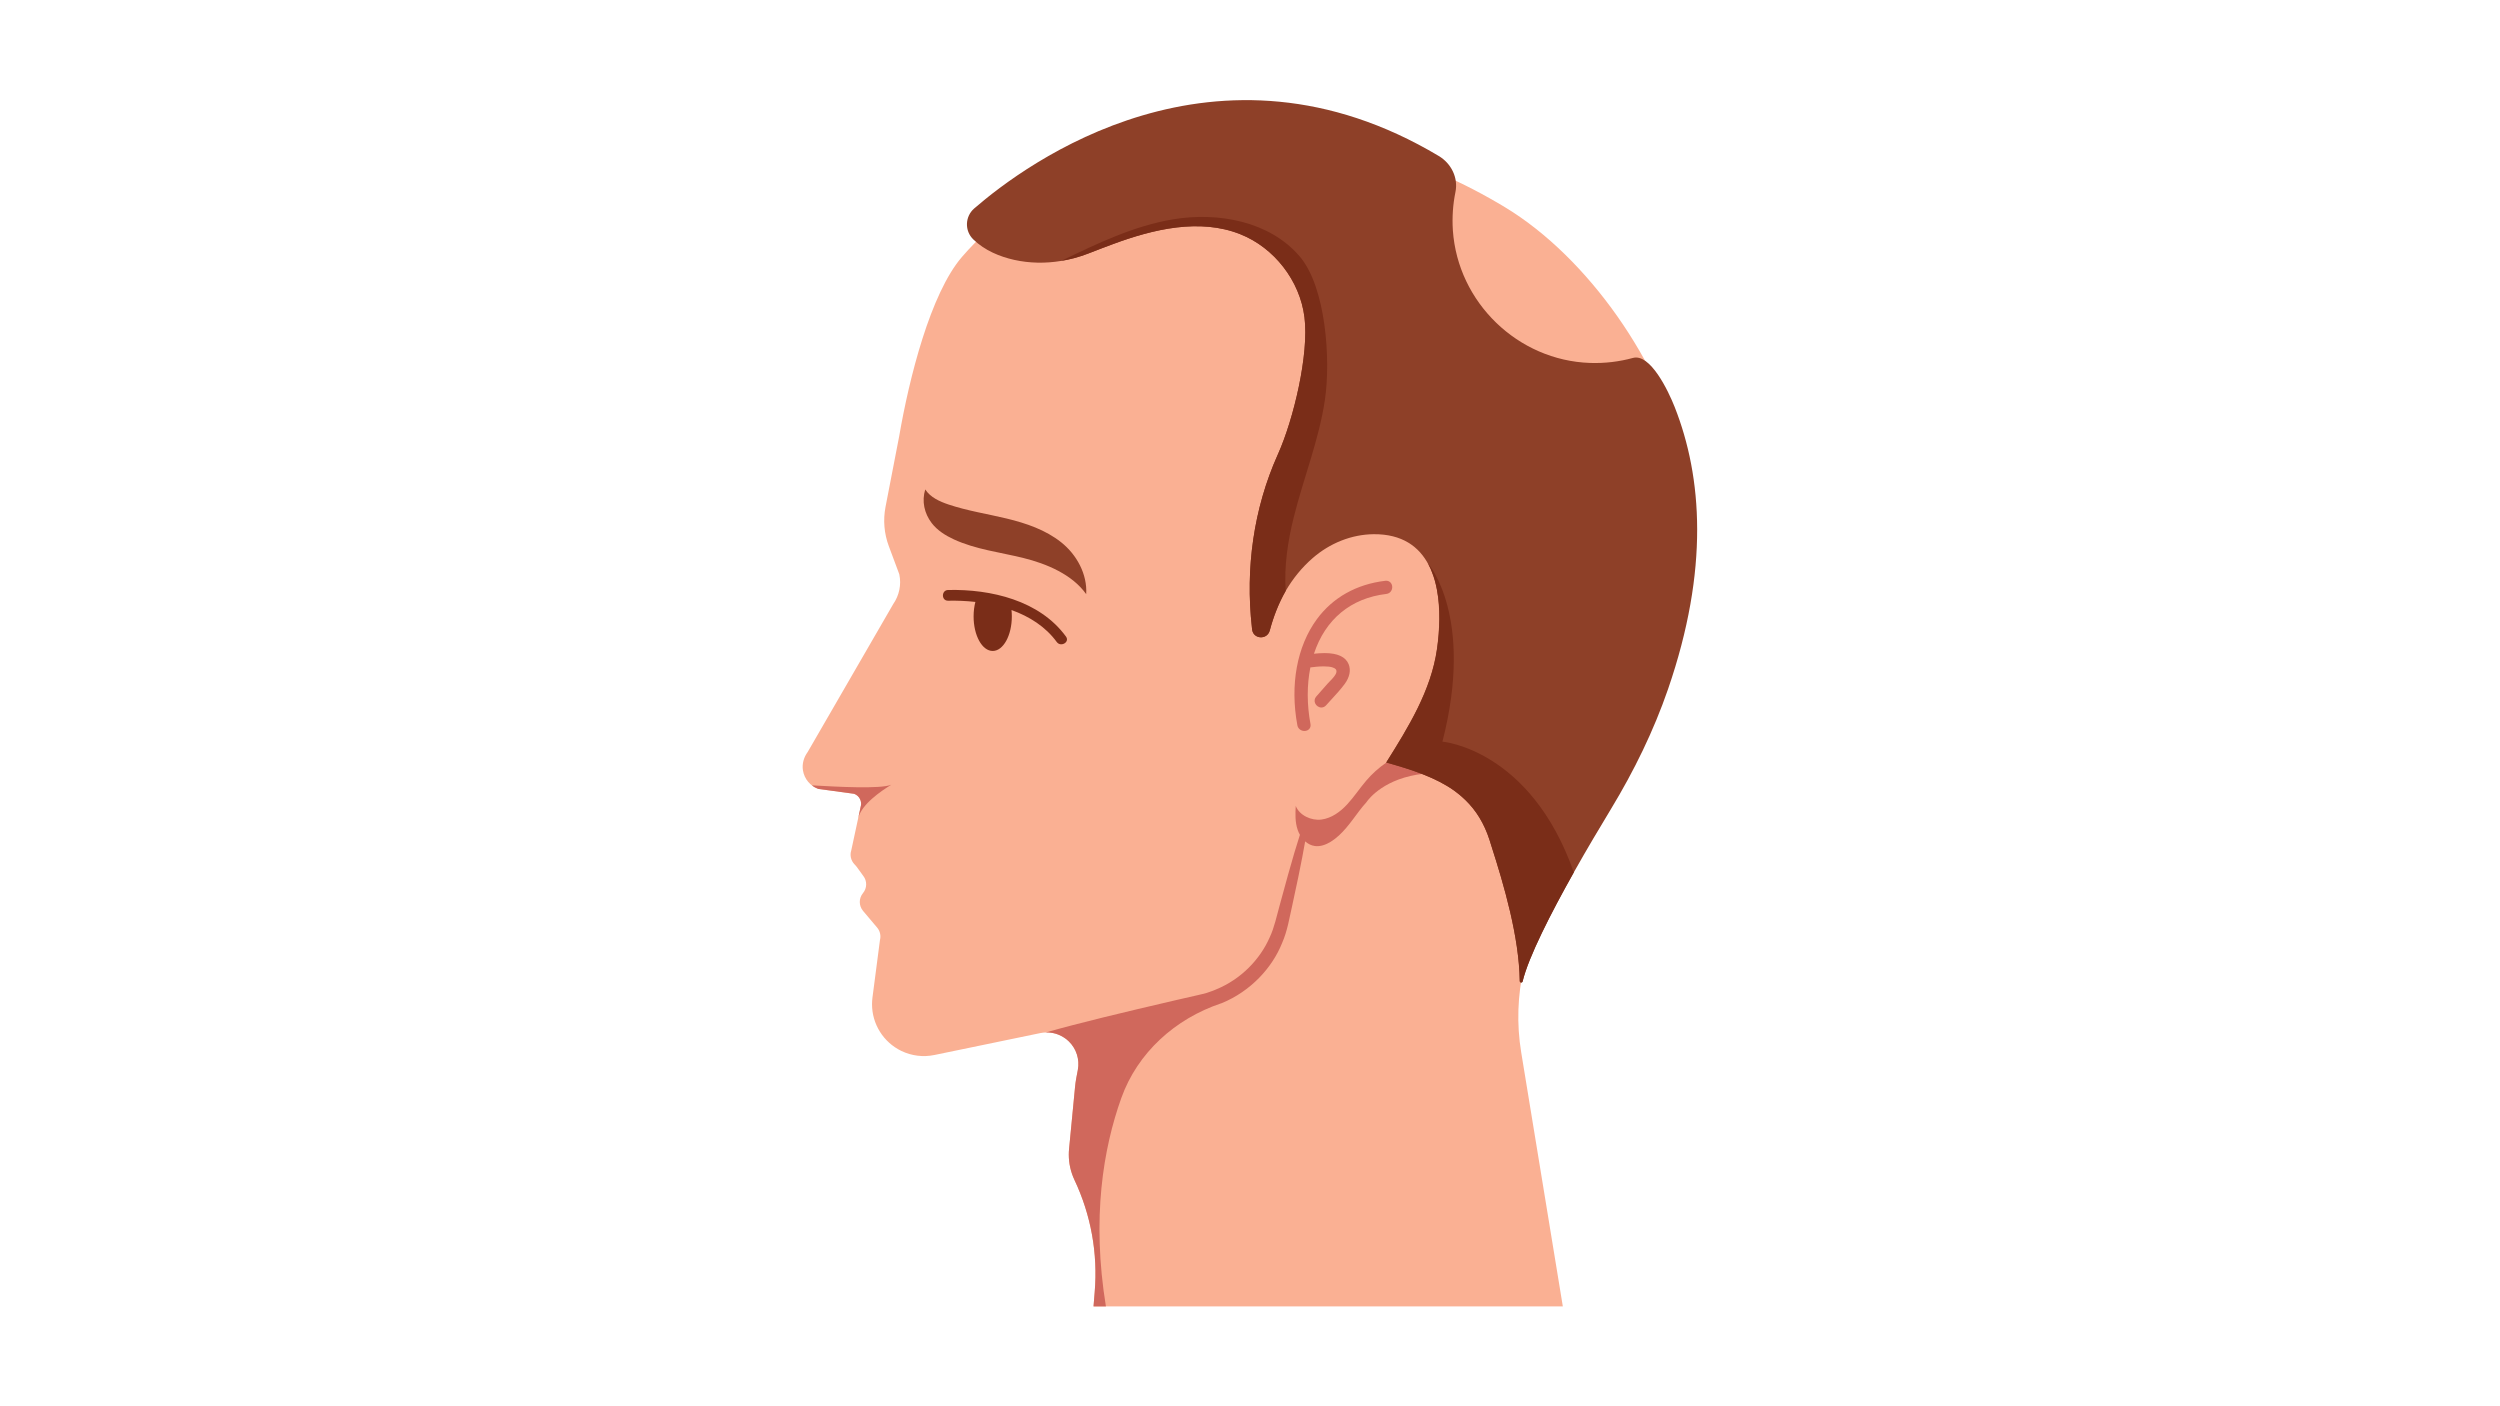 <svg xmlns="http://www.w3.org/2000/svg" xmlns:xlink="http://www.w3.org/1999/xlink" width="1920" zoomAndPan="magnify" viewBox="0 0 1440 810" height="1080" preserveAspectRatio="xMidYMid meet" version="1.0"><defs><clipPath id="7d635b25eb"><path d="M 462.332 76.09 L 973 76.09 L 973 752.492 L 462.332 752.492 Z M 462.332 76.09 " clip-rule="nonzero"/></clipPath><clipPath id="2ed69b7e2c"><path d="M 602.152 435.324 L 841.609 435.324 L 841.609 752.492 L 602.152 752.492 Z M 602.152 435.324 " clip-rule="nonzero"/></clipPath><clipPath id="2bcb338b54"><path d="M 556.941 57.668 L 977.562 57.668 L 977.562 565.953 L 556.941 565.953 Z M 556.941 57.668 " clip-rule="nonzero"/></clipPath></defs><g clip-path="url(#7d635b25eb)"><path fill="#fab093" d="M 897.652 512.828 C 878.555 539.926 870.844 573.445 876.211 606.137 L 900.191 752.492 L 629.871 752.492 L 630.559 744.27 C 632.441 722.055 628.414 699.758 618.906 679.629 C 616.738 675.062 615.625 670.094 615.625 665.066 C 615.625 663.953 615.684 662.867 615.797 661.754 L 619.25 625.949 C 619.566 622.637 620.25 619.414 620.852 616.156 C 621.938 610.246 620.051 604.082 615.625 599.797 C 612.199 596.484 607.629 594.688 602.949 594.688 C 601.723 594.688 600.465 594.801 599.238 595.055 L 584.051 598.199 L 573.973 600.285 L 573.887 600.309 L 538.23 607.676 C 531.781 609.02 525.098 608.191 519.164 605.336 C 508.77 600.285 502.289 589.805 502.289 578.469 C 502.289 577.184 502.375 575.871 502.543 574.559 L 506.855 541.465 C 507.512 538.984 506.914 536.301 505.258 534.328 L 497.094 524.648 C 494.641 521.707 494.609 517.426 497.062 514.457 C 499.492 511.543 499.492 507.434 497.293 504.578 L 497.238 504.52 L 493.523 499.379 C 493.098 498.781 492.582 498.293 492.098 497.75 C 490.125 495.641 489.414 492.613 490.328 489.816 L 495.691 464.863 C 496.723 461.723 495.066 458.324 491.953 457.211 L 471.371 454.441 C 466.805 452.785 463.32 448.785 462.492 443.734 C 461.895 439.992 462.977 436.195 465.234 433.141 L 514.535 347.887 C 517.961 342.945 519.246 336.809 518.02 330.926 C 517.961 330.812 517.961 330.695 517.934 330.613 L 511.949 314.566 C 509.254 307.34 508.602 299.512 510.066 291.941 L 517.934 251.266 C 523.645 218.086 535.891 169 554.191 147.871 C 591.129 105.215 649.625 80.578 705.922 77.066 C 762.25 73.555 818.887 90.23 867.133 119.52 C 915.125 148.676 956.828 209.324 969.707 263.973 C 980.469 309.656 962.77 394.453 942.672 436.852 C 929.855 463.977 914.582 488.816 897.652 512.828 " fill-opacity="1" fill-rule="nonzero"/></g><g clip-path="url(#2ed69b7e2c)"><path fill="#d0685c" d="M 803.152 436.953 C 802.086 437.324 800.973 437.777 799.941 438.312 C 799.898 438.355 799.859 438.355 799.859 438.355 C 799.281 438.723 798.75 439.098 798.211 439.465 C 794.047 442.352 790.262 445.77 786.965 449.641 C 783.133 454.094 779.957 459.035 775.965 463.324 C 772.008 467.609 766.98 471.277 761.172 472.059 C 755.363 472.84 748.445 469.668 746.344 464.188 C 746.094 468.969 745.934 473.457 747.457 477.992 C 747.781 478.984 748.227 479.945 748.746 480.867 C 746.883 486.59 744.566 494.375 741.938 503.785 C 740.449 509.141 738.887 514.949 737.195 521.09 C 736.371 524.18 735.508 527.438 734.602 530.773 C 733.734 533.824 732.75 536.996 731.266 540.086 C 725.828 552.488 714.906 564.023 700.449 569.914 C 698.676 570.742 696.781 571.277 695.008 571.934 C 693.074 572.391 691.383 572.926 689.324 573.336 C 685.781 574.16 682.281 574.945 678.859 575.727 C 678.41 575.848 677.996 575.93 677.586 576.016 C 669.961 577.785 662.547 579.559 655.461 581.207 C 641.328 584.543 628.68 587.676 618.051 590.434 C 612.078 592 606.805 593.402 602.23 594.719 C 602.48 594.68 602.684 594.68 602.93 594.68 C 606.434 594.68 609.812 595.668 612.734 597.566 C 613.766 598.184 614.758 598.965 615.621 599.832 C 620.027 604.074 621.922 610.254 620.852 616.148 C 620.234 619.402 619.535 622.656 619.246 625.953 L 615.789 661.758 C 615.664 662.871 615.621 663.941 615.621 665.055 C 615.621 670.082 616.734 675.027 618.875 679.641 C 628.391 699.746 632.43 722.039 630.535 744.25 L 629.875 752.488 L 637.004 752.488 C 628.723 701.562 635.48 661.551 645.859 632.508 C 655.215 606.301 676.922 586.809 703.289 577.949 C 703.496 577.91 703.621 577.867 703.703 577.828 C 720.348 570.988 732.75 557.516 738.477 543.219 C 740.039 539.672 741.07 536.047 741.938 532.504 C 742.68 529.168 743.418 525.91 744.078 522.738 C 745.395 516.516 746.672 510.664 747.824 505.188 C 749.5 497.094 750.816 490.168 751.773 484.633 C 753.359 486.027 755.238 487.031 757.344 487.305 C 760.559 487.754 763.77 486.52 766.531 484.832 C 773.367 480.59 777.984 473.625 782.844 467.199 C 784.203 465.426 785.605 463.652 787.129 462.004 C 787.129 462.004 787.129 462.004 787.172 461.965 C 787.172 461.922 787.211 461.883 787.254 461.797 C 788.406 460.152 797.637 448.035 820.293 445.645 C 820.332 445.645 820.332 445.645 820.332 445.645 C 826.43 444.988 833.438 445.07 841.555 446.184 C 841.555 446.184 820.418 431.184 803.152 436.953 " fill-opacity="1" fill-rule="nonzero"/></g><path fill="#d0685c" d="M 751.348 421.043 C 749.684 421.043 747.703 420.016 747.281 417.758 C 742.953 394.512 747.055 372.23 758.535 356.629 C 767.727 344.137 781.352 336.496 797.941 334.535 L 798.434 334.5 C 800.363 334.5 801.797 335.918 801.918 337.941 C 802.027 339.805 800.895 341.832 798.516 342.113 C 778.082 344.531 763.344 356.734 756.84 376.551 C 758.695 376.352 760.832 376.18 762.98 376.18 C 770.453 376.18 775.113 378.34 776.828 382.605 C 778.211 386.027 777.402 390.059 774.551 393.945 C 772.32 396.984 769.707 399.824 767.176 402.574 C 766.051 403.793 764.926 405.012 763.844 406.242 C 763.117 407.07 762.152 407.527 761.129 407.527 C 759.621 407.527 758.18 406.562 757.535 405.133 C 756.93 403.793 757.168 402.316 758.168 401.188 L 764.633 393.848 C 765.027 393.398 765.508 392.91 766.012 392.387 C 767.637 390.73 769.656 388.66 769.805 386.93 C 769.859 386.301 769.711 385.824 769.348 385.422 C 768.684 384.699 766.949 383.836 762.465 383.836 C 759.863 383.836 757.164 384.117 754.773 384.434 C 752.738 394.609 752.754 405.855 754.836 417.02 C 755.031 418.078 754.801 419.07 754.188 419.809 C 753.531 420.594 752.5 421.043 751.348 421.043 " fill-opacity="1" fill-rule="nonzero"/><path fill="#8e4028" d="M 625.656 342.25 C 626.34 330.77 620.234 319.523 611.238 312.359 C 602.242 305.195 591.047 301.387 579.867 298.684 C 568.684 295.984 557.246 294.254 546.344 290.594 C 541.199 288.863 535.898 286.469 532.941 281.918 C 530.844 288.652 532.383 295.695 536.668 301.293 C 539.914 305.523 544.582 308.449 549.422 310.684 C 561.988 316.477 576.004 318.078 589.438 321.395 C 602.871 324.711 617.676 330.941 625.656 342.25 " fill-opacity="1" fill-rule="nonzero"/><path fill="#7a2d18" d="M 614.008 366.664 C 598.812 345.84 570.801 339.285 546.113 339.832 C 542.141 339.918 542.125 346.102 546.113 346.012 C 551.18 345.902 556.488 346.113 561.82 346.707 C 561.16 349.25 560.793 352.074 560.793 355.059 C 560.793 366.047 565.707 374.953 571.801 374.953 C 577.867 374.953 582.812 366.047 582.812 355.059 C 582.812 353.805 582.746 352.578 582.621 351.379 C 592.93 355.086 602.219 360.938 608.676 369.781 C 610.992 372.965 616.359 369.883 614.008 366.664 " fill-opacity="1" fill-rule="nonzero"/><path fill="#d0685c" d="M 513.426 451.992 C 507.41 455.656 496.039 463.445 494.309 471.402 L 495.711 464.848 C 496.738 461.715 495.047 458.336 491.961 457.227 L 471.734 454.465 C 471.652 454.426 471.484 454.426 471.277 454.383 L 471.238 454.383 C 469.918 453.887 468.723 453.227 467.656 452.363 C 482.156 453.188 507.207 454.59 513.426 451.992 " fill-opacity="1" fill-rule="nonzero"/><g clip-path="url(#2bcb338b54)"><path fill="#8e4028" d="M 960.82 396.863 C 952.496 421.008 941.211 444.039 927.984 465.879 C 922.012 475.727 914.223 488.785 906.52 502.465 C 893.336 525.91 880.402 551.211 877.023 565.301 C 876.777 566.25 875.375 566.086 875.375 565.094 C 875.004 539.551 866.434 510.254 858.812 486.52 C 858.48 485.574 858.195 484.668 857.906 483.762 C 854.777 474.121 850.117 466.785 844.227 460.977 C 842.086 458.914 839.82 457.02 837.391 455.25 C 826.844 447.832 813.578 443.422 798.5 439.219 C 798.457 439.219 798.457 439.219 798.414 439.219 C 811.188 418.824 824.289 397.688 827.668 373.871 C 829.277 362.582 829.645 350.547 827.707 339.836 C 827.008 336.25 826.102 332.789 824.824 329.578 C 824.332 328.176 823.711 326.816 822.969 325.5 C 817.449 314.785 807.562 307.574 791.25 307.699 C 778.352 307.824 765.949 312.934 756.188 321.379 C 749.762 326.938 744.652 333.367 740.574 340.332 C 736.496 347.461 733.531 355.125 731.387 363.16 C 729.902 368.723 721.871 368.266 721.211 362.539 C 721.172 362.129 721.129 361.758 721.09 361.348 C 717.297 327.52 722.035 293.027 735.961 261.922 C 736 261.797 736.086 261.629 736.168 261.469 C 745.023 241.691 754.09 204.152 751.367 182.648 C 748.73 161.715 733.98 142.68 714.371 134.891 C 691.012 125.621 664.484 131.922 640.918 140.66 C 637.086 142.059 631.645 144.16 626.66 146.098 C 621.637 148.035 616.445 149.438 611.172 150.301 C 602.23 151.785 593.043 151.66 584.145 149.684 C 575.781 147.789 567.215 144.285 560.621 137.898 C 555.516 132.953 555.801 124.715 561.156 120.059 C 591.027 94.141 700.449 13.219 828.738 89.855 C 835.906 94.141 840.027 102.379 838.34 110.582 C 836.895 117.668 836.359 125.086 836.852 132.707 C 839.699 174.242 874.305 207.656 915.871 209.055 C 924.441 209.348 932.762 208.312 940.551 206.172 C 950.52 203.414 960.863 224.922 964.648 234.52 C 980.473 274.734 984.551 327.93 960.82 396.863 " fill-opacity="1" fill-rule="nonzero"/></g><path fill="#7a2d18" d="M 906.52 502.465 C 893.336 525.91 880.402 551.211 877.023 565.301 C 876.777 566.25 875.375 566.086 875.375 565.094 C 875.004 539.551 866.434 510.254 858.812 486.52 C 858.566 485.574 858.273 484.668 857.992 483.762 C 854.859 474.078 850.16 466.742 844.227 460.977 C 842.086 458.832 839.82 456.98 837.391 455.25 C 826.844 447.832 813.578 443.422 798.5 439.219 C 811.309 418.867 824.371 397.688 827.75 373.871 C 829.355 362.621 829.77 350.508 827.707 339.836 C 827.09 336.211 826.141 332.789 824.824 329.578 C 824.332 328.176 823.711 326.816 822.969 325.5 C 822.887 325.25 822.766 325.043 822.645 324.797 L 822.684 324.758 C 822.684 324.758 849.379 355.082 830.84 427.188 C 830.84 427.188 881.512 431.391 906.52 502.465 " fill-opacity="1" fill-rule="nonzero"/><path fill="#7a2d18" d="M 763.152 230.316 C 759.73 253.352 750.875 275.23 745.23 297.852 C 741.77 311.652 739.586 326.238 740.574 340.332 C 736.496 347.461 733.531 355.125 731.387 363.16 C 729.902 368.723 721.871 368.266 721.211 362.539 C 721.172 362.129 721.129 361.758 721.09 361.348 C 717.297 327.52 722.035 293.027 735.961 261.922 C 736 261.797 736.086 261.629 736.168 261.469 C 745.023 241.691 754.09 204.152 751.367 182.648 C 748.73 161.715 733.98 142.68 714.371 134.891 C 691.012 125.621 664.484 131.922 640.918 140.66 C 637.086 142.059 631.645 144.16 626.66 146.098 C 621.637 148.035 616.445 149.438 611.172 150.301 C 631.934 140.289 652.863 130.195 675.48 126.363 C 701.641 121.953 731.305 127.477 748.566 147.625 C 763.77 165.34 766.57 207.246 763.152 230.316 " fill-opacity="1" fill-rule="nonzero"/></svg>